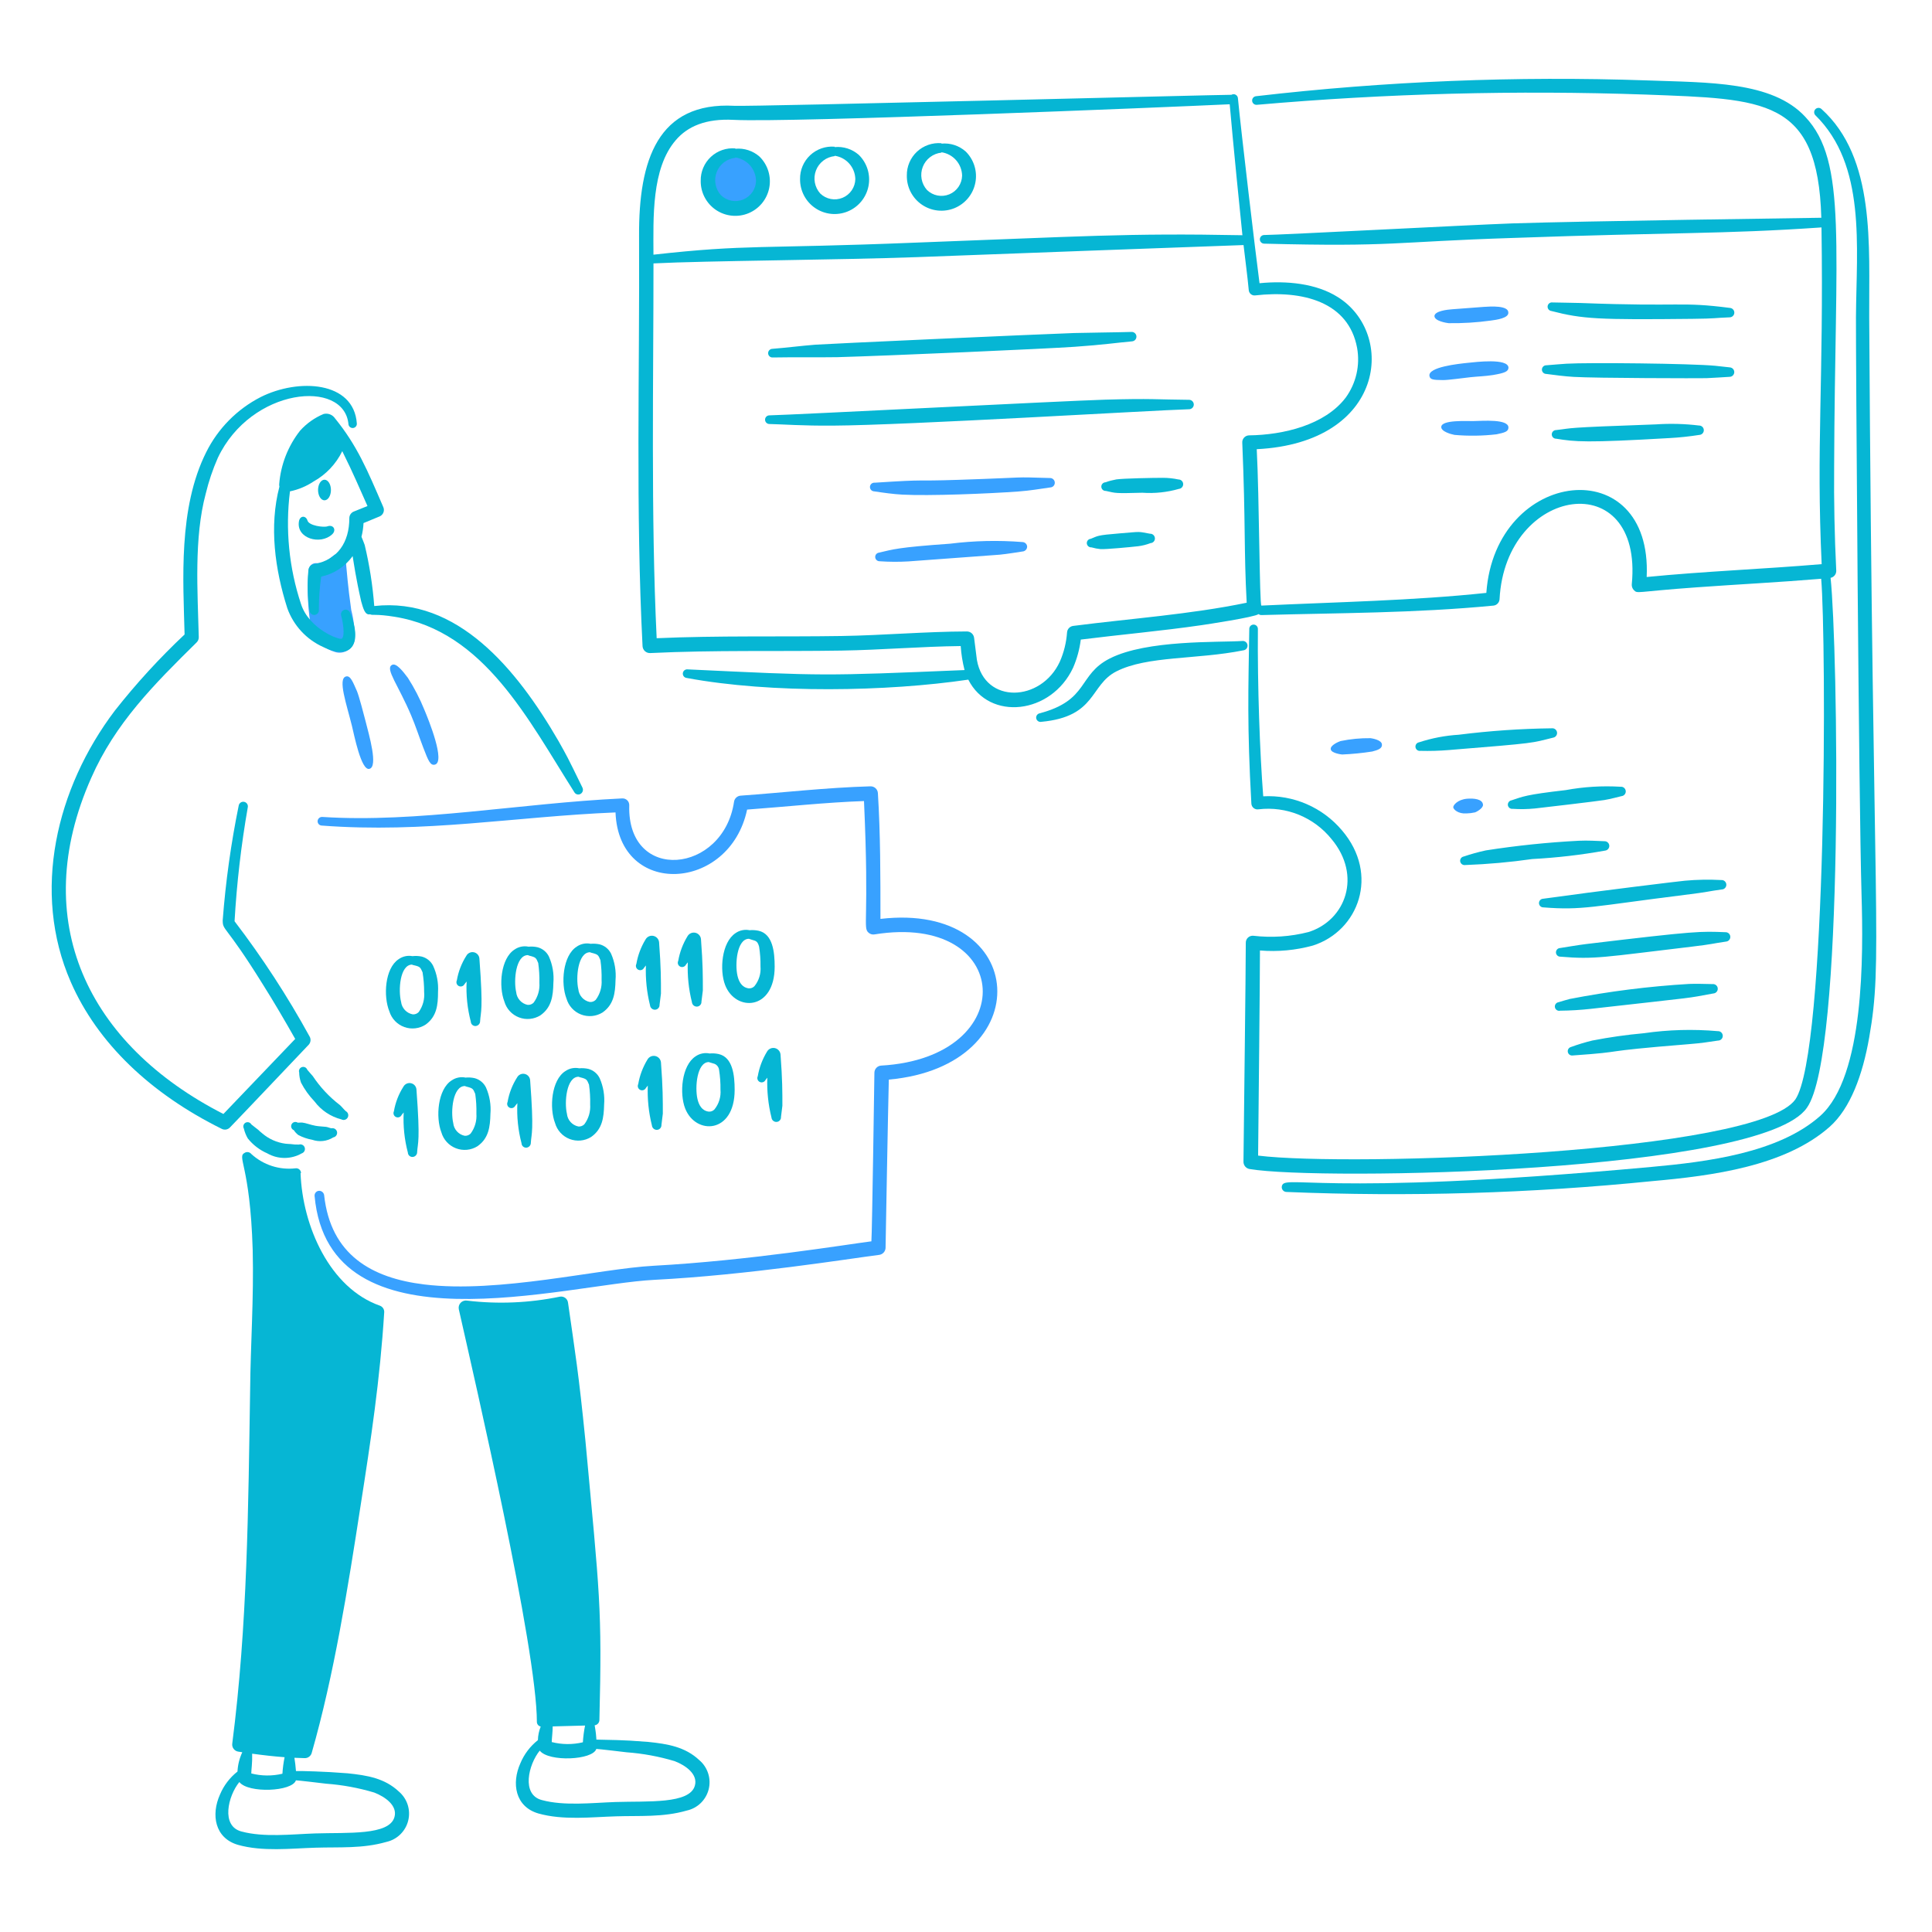 <svg width="154" height="154" viewBox="0 0 154 154" fill="none" xmlns="http://www.w3.org/2000/svg">
<path d="M27.997 48.625C27.431 44.604 27.739 44.404 27.2 44.168C26.701 43.97 26.541 44.436 25.904 44.749C25.304 45.044 25.178 44.739 24.811 45.019C24.698 45.121 24.625 45.26 24.607 45.412C24.454 47.048 24.535 48.699 24.848 50.312C24.829 50.364 24.825 50.419 24.834 50.473C24.844 50.527 24.868 50.577 24.904 50.618C25.321 51.268 25.956 51.746 26.696 51.967C26.866 52.022 27.045 52.038 27.222 52.015C27.399 51.992 27.569 51.931 27.719 51.835C27.869 51.739 27.997 51.612 28.092 51.461C28.188 51.31 28.249 51.141 28.271 50.964C28.288 50.175 28.196 49.388 27.997 48.625Z" fill="#38A1FF"/>
<path d="M23.828 41.563C23.602 42.921 25.535 43.468 26.476 42.592C26.843 42.25 26.576 41.788 26.106 41.952C25.799 42.06 24.636 41.905 24.512 41.499C24.384 41.074 23.907 41.08 23.828 41.563Z" fill="#06B6D4"/>
<path d="M25.352 39.059C25.352 39.276 25.406 39.485 25.502 39.639C25.598 39.793 25.729 39.88 25.865 39.88C26.002 39.88 26.132 39.793 26.229 39.639C26.325 39.485 26.379 39.276 26.379 39.059C26.379 38.841 26.325 38.632 26.229 38.478C26.132 38.324 26.002 38.238 25.865 38.238C25.729 38.238 25.598 38.324 25.502 38.478C25.406 38.632 25.352 38.841 25.352 39.059Z" fill="#06B6D4"/>
<path d="M28.05 57.849C28.219 58.526 28.784 61.448 29.44 61.286C30.162 61.127 29.421 58.601 29.125 57.433C29.006 56.965 28.624 55.508 28.458 55.102C28.134 54.38 27.936 53.811 27.569 53.925C26.913 54.111 27.627 56.145 28.05 57.849Z" fill="#38A1FF"/>
<path d="M32.774 57.028C33.134 57.876 33.416 58.751 33.737 59.589C34.145 60.654 34.303 61.037 34.664 60.949C35.524 60.738 34.171 57.395 33.83 56.584C33.471 55.696 33.031 54.843 32.515 54.035C32.149 53.552 31.565 52.769 31.219 53.017C30.713 53.338 31.75 54.613 32.774 57.028Z" fill="#38A1FF"/>
<path d="M18.697 73.433C18.873 70.386 19.225 67.352 19.752 64.345C19.77 64.25 19.75 64.151 19.696 64.071C19.642 63.99 19.558 63.934 19.463 63.915C19.368 63.896 19.269 63.915 19.188 63.968C19.107 64.022 19.05 64.105 19.03 64.2C18.413 67.221 17.986 70.277 17.752 73.351C17.752 74.221 17.932 73.606 20.938 78.445C21.845 79.883 22.699 81.346 23.531 82.814L17.807 88.796C6.981 83.256 2.218 73.407 7.267 62.017C9.181 57.652 12.269 54.561 15.677 51.203C15.731 51.149 15.773 51.085 15.802 51.014C15.831 50.944 15.845 50.868 15.844 50.791C15.755 47.177 15.452 42.876 16.4 39.348C16.636 38.371 16.958 37.416 17.363 36.496C20.02 30.879 27.433 30.183 27.776 33.811C27.78 33.855 27.792 33.898 27.813 33.937C27.833 33.976 27.86 34.011 27.894 34.039C27.928 34.067 27.966 34.089 28.008 34.102C28.05 34.115 28.094 34.12 28.138 34.117C28.182 34.113 28.225 34.1 28.264 34.08C28.303 34.06 28.337 34.032 28.366 33.999C28.394 33.965 28.416 33.926 28.429 33.884C28.442 33.843 28.447 33.798 28.443 33.755C28.204 30.386 23.804 30.131 20.775 31.652C18.896 32.616 17.376 34.156 16.436 36.046C14.197 40.51 14.605 46.276 14.713 50.573C12.713 52.456 10.855 54.484 9.156 56.642C4.477 62.821 2.506 71.091 5.639 78.268C7.769 83.15 12.011 87.179 17.679 89.983C17.785 90.036 17.905 90.054 18.022 90.034C18.139 90.014 18.246 89.957 18.328 89.871C19.179 88.999 23.347 84.598 24.606 83.276C24.685 83.19 24.735 83.081 24.749 82.965C24.763 82.849 24.74 82.732 24.683 82.629C22.921 79.418 20.92 76.344 18.697 73.433Z" fill="#06B6D4"/>
<path d="M46.426 62.78C45.115 60.091 45.213 60.315 44.518 59.067C41.191 53.318 36.439 47.569 29.831 48.307C29.707 46.667 29.452 45.039 29.07 43.439C28.99 43.22 28.905 43.003 28.813 42.788C28.904 42.43 28.958 42.063 28.977 41.694L30.273 41.158C30.408 41.096 30.513 40.984 30.565 40.845C30.617 40.706 30.612 40.552 30.551 40.417C29.267 37.439 28.471 35.522 26.698 33.341C26.601 33.198 26.461 33.088 26.299 33.027C26.136 32.966 25.959 32.956 25.791 33C25.077 33.298 24.438 33.752 23.92 34.328C22.957 35.554 22.378 37.038 22.255 38.592C22.249 38.658 22.255 38.724 22.273 38.787C21.442 41.955 21.916 45.393 22.904 48.488C23.148 49.167 23.526 49.789 24.015 50.319C24.505 50.848 25.096 51.274 25.753 51.57C28.191 52.736 28.859 51.104 27.903 48.845C27.87 48.752 27.802 48.675 27.713 48.632C27.624 48.589 27.521 48.583 27.428 48.616C27.334 48.648 27.258 48.717 27.215 48.806C27.172 48.895 27.166 48.998 27.198 49.091C27.306 49.46 27.53 50.635 27.254 50.904C27.061 51.049 24.636 50.138 23.994 48.148C23.035 45.257 22.734 42.188 23.113 39.166C23.785 39.027 24.424 38.76 24.995 38.379C25.986 37.827 26.785 36.984 27.282 35.964C27.818 37.092 27.716 36.762 29.292 40.336L28.181 40.784C28.08 40.83 27.994 40.904 27.934 40.997C27.875 41.09 27.843 41.199 27.845 41.31C27.845 43.224 26.91 44.64 25.029 44.966C24.912 44.984 24.805 45.041 24.724 45.128C24.644 45.214 24.594 45.325 24.584 45.443C24.479 46.525 24.51 47.615 24.677 48.689C24.688 48.785 24.736 48.873 24.811 48.934C24.886 48.995 24.982 49.025 25.078 49.017C25.175 49.008 25.264 48.963 25.328 48.89C25.391 48.817 25.423 48.722 25.418 48.625C25.414 47.734 25.476 46.844 25.603 45.962C26.614 45.749 27.508 45.166 28.11 44.327C28.201 44.88 28.356 46.035 28.789 47.932C28.936 48.429 29.071 49.063 29.499 48.965C29.691 49.073 29.941 48.919 31.456 49.163C38.598 50.312 42.12 57.39 45.775 63.139C45.797 63.182 45.829 63.22 45.866 63.25C45.904 63.281 45.947 63.304 45.994 63.318C46.041 63.331 46.09 63.335 46.138 63.329C46.186 63.323 46.233 63.308 46.275 63.283C46.359 63.234 46.422 63.155 46.45 63.062C46.478 62.968 46.469 62.867 46.426 62.78Z" fill="#06B6D4"/>
<path d="M19.437 89.954C19.502 90.232 19.608 90.499 19.752 90.745C20.166 91.263 20.7 91.671 21.308 91.936C21.725 92.174 22.198 92.3 22.679 92.3C23.16 92.3 23.632 92.174 24.05 91.936C24.143 91.906 24.22 91.841 24.265 91.754C24.31 91.668 24.319 91.567 24.29 91.474C24.26 91.381 24.195 91.303 24.108 91.258C24.022 91.214 23.921 91.205 23.828 91.234C23.611 91.24 23.394 91.226 23.179 91.194C23.031 91.184 22.901 91.181 22.753 91.164C22.069 91.074 21.425 90.787 20.901 90.338C20.771 90.243 20.678 90.142 20.567 90.044C20.536 90.018 20.097 89.684 20.032 89.624C19.988 89.545 19.914 89.487 19.828 89.462C19.741 89.438 19.648 89.448 19.569 89.492C19.491 89.536 19.432 89.609 19.408 89.696C19.383 89.782 19.393 89.875 19.437 89.954Z" fill="#06B6D4"/>
<path d="M23.419 90.085C23.515 90.231 23.634 90.36 23.772 90.468C24.12 90.653 24.494 90.782 24.883 90.851C25.16 90.947 25.455 90.981 25.747 90.948C26.038 90.915 26.319 90.817 26.567 90.661C26.616 90.652 26.662 90.634 26.704 90.607C26.745 90.58 26.781 90.545 26.808 90.504C26.836 90.463 26.855 90.417 26.865 90.369C26.875 90.321 26.875 90.271 26.865 90.222C26.855 90.174 26.835 90.128 26.807 90.087C26.779 90.047 26.744 90.012 26.702 89.985C26.66 89.959 26.614 89.941 26.565 89.932C26.517 89.924 26.467 89.925 26.419 89.936C26.271 89.914 26.142 89.842 25.993 89.822C25.715 89.787 25.437 89.789 25.159 89.738C24.763 89.668 24.365 89.508 24.103 89.482C23.956 89.468 23.863 89.495 23.733 89.488C23.694 89.461 23.649 89.444 23.602 89.436C23.556 89.427 23.508 89.429 23.462 89.441C23.416 89.453 23.372 89.474 23.335 89.504C23.298 89.533 23.267 89.57 23.245 89.612C23.223 89.654 23.21 89.7 23.207 89.748C23.204 89.795 23.211 89.843 23.227 89.887C23.244 89.932 23.269 89.972 23.302 90.007C23.335 90.041 23.375 90.067 23.419 90.085Z" fill="#06B6D4"/>
<path d="M23.846 85.475C23.85 85.755 23.9 86.032 23.994 86.296C24.277 86.843 24.639 87.346 25.066 87.79C25.596 88.501 26.355 89.009 27.215 89.227C27.302 89.273 27.403 89.284 27.497 89.255C27.592 89.227 27.671 89.162 27.717 89.076C27.764 88.989 27.774 88.888 27.746 88.793C27.718 88.699 27.653 88.62 27.567 88.573C27.4 88.428 27.273 88.243 27.085 88.078C26.247 87.436 25.52 86.66 24.936 85.781C24.907 85.744 24.513 85.303 24.491 85.267C24.462 85.184 24.4 85.115 24.321 85.076C24.241 85.037 24.15 85.031 24.066 85.058C23.981 85.086 23.911 85.145 23.87 85.223C23.828 85.301 23.819 85.393 23.844 85.478L23.846 85.475Z" fill="#06B6D4"/>
<path d="M31.793 142.804C30.669 141.748 29.286 141.511 27.698 141.349C25.855 141.2 24.03 141.161 23.592 141.169C23.565 140.786 23.515 140.422 23.467 140.113C23.741 140.126 24.016 140.137 24.29 140.142C24.416 140.144 24.539 140.105 24.639 140.029C24.74 139.954 24.813 139.848 24.846 139.727C26.626 133.514 27.738 126.536 28.736 120.059C29.571 114.723 30.289 109.991 30.626 104.598C30.632 104.487 30.603 104.378 30.543 104.285C30.483 104.192 30.395 104.12 30.292 104.08C26.289 102.68 24.11 97.744 23.957 93.503H23.994C23.994 93.449 23.982 93.396 23.96 93.347C23.938 93.299 23.905 93.255 23.865 93.219C23.825 93.184 23.778 93.157 23.727 93.141C23.676 93.125 23.622 93.119 23.568 93.125C22.931 93.201 22.285 93.138 21.674 92.941C21.064 92.744 20.503 92.417 20.03 91.983C19.971 91.911 19.89 91.861 19.799 91.841C19.708 91.822 19.613 91.834 19.53 91.877C18.831 92.228 19.935 92.757 20.142 99.626C20.24 103.466 19.969 107.242 19.939 110.735C19.786 120.221 19.733 129.495 18.513 138.985C18.493 139.133 18.532 139.283 18.623 139.402C18.713 139.522 18.846 139.601 18.994 139.623L19.313 139.671C19.087 140.154 18.957 140.677 18.93 141.21C18.316 141.694 17.835 142.326 17.533 143.048C16.815 144.649 17.116 146.505 18.959 147.051C20.934 147.61 23.178 147.339 25.146 147.28C27.041 147.219 28.901 147.367 30.795 146.821C31.215 146.728 31.601 146.52 31.909 146.219C32.217 145.919 32.435 145.539 32.538 145.122C32.642 144.704 32.627 144.266 32.496 143.857C32.364 143.447 32.12 143.083 31.793 142.804ZM22.685 140.067C22.596 140.502 22.538 140.942 22.512 141.384C21.695 141.578 20.843 141.57 20.03 141.362C20.03 141.05 20.121 140.552 20.1 139.786C20.962 139.905 21.807 140.002 22.685 140.067ZM31.444 144.832C31.041 146.323 27.676 146.057 25.109 146.143C23.231 146.208 21.038 146.469 19.255 145.99C17.589 145.564 18.174 143.153 19.078 142.046C19.787 142.965 23.305 142.812 23.587 141.91C23.741 141.91 25.688 142.139 25.998 142.179C27.298 142.274 28.583 142.511 29.832 142.885C30.711 143.224 31.695 143.93 31.444 144.832Z" fill="#06B6D4"/>
<path d="M55.741 140.301C54.617 139.244 53.23 139.007 51.648 138.846C49.417 138.666 48.732 138.703 47.573 138.665C47.483 138.665 47.609 138.734 47.401 137.524C47.504 137.511 47.598 137.462 47.667 137.385C47.736 137.309 47.776 137.21 47.778 137.106C48.002 128.116 47.8 127.136 46.667 114.872C46.115 109.349 45.847 107.833 45.277 103.834C45.267 103.759 45.243 103.687 45.205 103.622C45.167 103.557 45.116 103.501 45.055 103.456C44.994 103.412 44.925 103.38 44.852 103.363C44.779 103.346 44.703 103.344 44.629 103.357C42.198 103.859 39.703 103.966 37.238 103.673C37.145 103.656 37.05 103.663 36.96 103.692C36.87 103.721 36.788 103.771 36.723 103.839C36.657 103.906 36.609 103.989 36.582 104.08C36.556 104.17 36.552 104.266 36.571 104.358C37.864 110.106 42.795 131.387 42.795 137.276C42.801 137.359 42.834 137.438 42.889 137.501C42.945 137.564 43.019 137.607 43.101 137.623C42.961 137.968 42.885 138.334 42.877 138.706C42.263 139.191 41.782 139.825 41.48 140.548C40.762 142.149 41.063 144.005 42.906 144.55C44.888 145.111 47.146 144.838 49.093 144.78C50.97 144.719 52.849 144.867 54.743 144.32C55.163 144.228 55.55 144.02 55.859 143.72C56.167 143.419 56.386 143.039 56.49 142.621C56.594 142.203 56.579 141.764 56.446 141.354C56.314 140.944 56.07 140.579 55.741 140.301ZM46.635 137.544C46.547 137.984 46.488 138.43 46.461 138.878C45.644 139.073 44.793 139.066 43.979 138.86C43.979 138.63 44.056 138.018 44.056 137.612L46.635 137.544ZM55.389 142.329C54.986 143.819 51.621 143.554 49.054 143.639C47.177 143.704 44.985 143.966 43.201 143.486C41.534 143.061 42.12 140.653 43.023 139.542C43.73 140.461 47.249 140.308 47.533 139.407C47.686 139.407 49.633 139.636 49.943 139.675C51.243 139.77 52.529 140.007 53.778 140.382C54.66 140.718 55.643 141.427 55.389 142.331V142.329Z" fill="#06B6D4"/>
<path d="M32.877 76.214C33.118 76.187 33.362 76.197 33.6 76.245C33.797 76.293 33.981 76.382 34.139 76.508C34.298 76.634 34.428 76.793 34.519 76.973C34.824 77.628 34.96 78.35 34.915 79.071C34.915 80.105 34.816 81.024 33.932 81.668C33.682 81.831 33.397 81.933 33.101 81.967C32.805 82.001 32.505 81.966 32.225 81.865C31.944 81.763 31.691 81.598 31.485 81.382C31.279 81.167 31.126 80.906 31.038 80.622C30.544 79.423 30.673 77.193 31.767 76.463C31.925 76.348 32.105 76.267 32.296 76.224C32.487 76.181 32.685 76.178 32.877 76.214ZM32.835 76.887C31.872 76.917 31.734 78.939 31.971 79.859C31.999 80.102 32.105 80.33 32.272 80.509C32.439 80.688 32.659 80.809 32.9 80.855C32.988 80.861 33.077 80.848 33.159 80.816C33.242 80.784 33.316 80.734 33.377 80.669C33.707 80.207 33.86 79.641 33.808 79.076C33.809 78.548 33.767 78.021 33.682 77.501C33.498 77.094 33.499 77.053 32.947 76.928C32.908 76.92 32.87 76.907 32.835 76.887Z" fill="#06B6D4"/>
<path d="M42.128 75.46C42.37 75.438 42.613 75.453 42.85 75.506C43.046 75.557 43.229 75.651 43.386 75.78C43.543 75.909 43.669 76.07 43.757 76.253C44.049 76.915 44.17 77.639 44.11 78.36C44.086 79.393 43.97 80.309 43.072 80.935C42.819 81.092 42.532 81.188 42.236 81.216C41.939 81.244 41.64 81.203 41.362 81.095C41.084 80.988 40.834 80.818 40.633 80.598C40.431 80.378 40.284 80.115 40.202 79.828C39.733 78.62 39.907 76.393 41.016 75.687C41.176 75.575 41.358 75.498 41.549 75.459C41.74 75.42 41.937 75.42 42.128 75.46ZM42.072 76.132C41.108 76.142 40.928 78.161 41.146 79.085C41.169 79.329 41.27 79.558 41.434 79.74C41.597 79.923 41.814 80.048 42.054 80.098C42.142 80.106 42.231 80.095 42.315 80.064C42.398 80.034 42.473 79.985 42.535 79.922C42.873 79.466 43.036 78.904 42.995 78.338C43.007 77.811 42.976 77.283 42.902 76.761C42.727 76.351 42.728 76.31 42.179 76.174C42.142 76.164 42.106 76.15 42.072 76.131V76.132Z" fill="#06B6D4"/>
<path d="M37.109 85.895C37.351 85.872 37.595 85.888 37.832 85.94C38.029 85.992 38.211 86.085 38.368 86.214C38.525 86.343 38.651 86.505 38.74 86.687C39.031 87.349 39.152 88.073 39.092 88.794C39.068 89.828 38.952 90.744 38.054 91.37C37.801 91.527 37.515 91.623 37.218 91.651C36.921 91.678 36.622 91.637 36.344 91.53C36.066 91.423 35.816 91.253 35.615 91.033C35.413 90.813 35.265 90.55 35.183 90.263C34.715 89.055 34.89 86.828 35.998 86.121C36.158 86.01 36.34 85.932 36.531 85.893C36.722 85.854 36.919 85.855 37.109 85.895ZM37.054 86.567C36.09 86.576 35.91 88.596 36.128 89.52C36.151 89.763 36.252 89.992 36.415 90.174C36.577 90.356 36.794 90.481 37.033 90.532C37.121 90.54 37.21 90.529 37.294 90.499C37.377 90.468 37.452 90.42 37.514 90.357C37.853 89.901 38.016 89.338 37.974 88.772C37.987 88.245 37.956 87.718 37.882 87.196C37.707 86.785 37.708 86.744 37.159 86.608C37.122 86.6 37.087 86.586 37.054 86.567Z" fill="#06B6D4"/>
<path d="M46.171 85.154C46.413 85.132 46.657 85.148 46.894 85.2C47.091 85.252 47.273 85.345 47.43 85.474C47.587 85.603 47.714 85.765 47.802 85.948C48.093 86.61 48.214 87.334 48.154 88.054C48.13 89.087 48.014 90.004 47.116 90.63C46.863 90.787 46.577 90.883 46.28 90.911C45.983 90.939 45.684 90.897 45.405 90.79C45.127 90.683 44.878 90.513 44.676 90.293C44.475 90.073 44.327 89.809 44.245 89.523C43.777 88.314 43.952 86.088 45.06 85.381C45.221 85.27 45.402 85.192 45.593 85.153C45.784 85.115 45.98 85.115 46.171 85.154ZM46.116 85.827C45.151 85.837 44.972 87.855 45.19 88.78C45.214 89.023 45.314 89.253 45.478 89.435C45.641 89.617 45.858 89.742 46.097 89.792C46.185 89.801 46.274 89.789 46.358 89.759C46.441 89.729 46.517 89.68 46.579 89.617C46.918 89.162 47.083 88.599 47.042 88.033C47.055 87.506 47.024 86.978 46.949 86.456C46.775 86.046 46.776 86.004 46.227 85.868C46.188 85.86 46.151 85.846 46.116 85.827Z" fill="#06B6D4"/>
<path d="M47.082 75.23C47.324 75.208 47.568 75.224 47.805 75.276C48.001 75.328 48.184 75.421 48.34 75.55C48.497 75.679 48.624 75.841 48.712 76.024C49.003 76.686 49.124 77.41 49.064 78.13C49.04 79.163 48.924 80.08 48.027 80.706C47.773 80.863 47.487 80.959 47.19 80.987C46.893 81.014 46.594 80.973 46.316 80.866C46.038 80.759 45.788 80.588 45.587 80.368C45.386 80.149 45.238 79.885 45.155 79.599C44.687 78.39 44.862 76.164 45.97 75.457C46.13 75.346 46.312 75.268 46.503 75.229C46.694 75.191 46.891 75.191 47.082 75.23ZM47.026 75.903C46.062 75.913 45.883 77.931 46.1 78.856C46.124 79.099 46.225 79.329 46.388 79.511C46.551 79.693 46.768 79.818 47.008 79.868C47.096 79.877 47.185 79.865 47.268 79.835C47.352 79.805 47.427 79.756 47.489 79.693C47.829 79.238 47.993 78.675 47.953 78.109C47.965 77.582 47.934 77.054 47.86 76.532C47.684 76.122 47.686 76.08 47.137 75.944C47.098 75.935 47.06 75.919 47.026 75.899V75.903Z" fill="#06B6D4"/>
<path d="M59.748 74.147C59.99 74.125 60.234 74.14 60.471 74.192C61.604 74.447 61.749 75.896 61.749 77.053C61.749 80.564 58.634 80.665 57.803 78.525C57.344 77.351 57.511 75.109 58.637 74.374C58.797 74.263 58.978 74.186 59.169 74.147C59.36 74.108 59.557 74.108 59.748 74.147ZM59.693 74.831C58.736 74.841 58.571 76.856 58.785 77.776C58.899 78.266 59.137 78.706 59.674 78.781C59.759 78.79 59.845 78.778 59.926 78.748C60.006 78.718 60.078 78.67 60.137 78.608C60.496 78.165 60.668 77.599 60.619 77.031C60.627 76.504 60.59 75.978 60.508 75.457C60.452 75.264 60.388 75.057 60.156 74.977C60.033 74.931 59.754 74.864 59.693 74.831Z" fill="#06B6D4"/>
<path d="M56.558 83.973C56.8 83.951 57.044 83.966 57.281 84.017C58.414 84.272 58.559 85.721 58.559 86.878C58.559 90.39 55.445 90.49 54.613 88.351C54.154 87.176 54.321 84.935 55.447 84.199C55.607 84.088 55.788 84.011 55.98 83.972C56.17 83.933 56.367 83.933 56.558 83.973ZM56.503 84.657C55.546 84.666 55.381 86.681 55.595 87.602C55.709 88.091 55.947 88.531 56.484 88.607C56.569 88.615 56.655 88.604 56.736 88.574C56.816 88.544 56.888 88.496 56.947 88.434C57.306 87.99 57.479 87.425 57.429 86.857C57.437 86.33 57.4 85.803 57.318 85.283C57.306 85.18 57.267 85.081 57.205 84.996C57.144 84.912 57.061 84.845 56.966 84.802C56.844 84.756 56.565 84.691 56.504 84.657H56.503Z" fill="#06B6D4"/>
<path d="M37.195 78.236C37.14 78.304 37.084 78.371 37.029 78.442C36.989 78.523 36.919 78.585 36.834 78.614C36.748 78.644 36.654 78.638 36.573 78.598C36.492 78.558 36.43 78.488 36.4 78.403C36.371 78.317 36.377 78.223 36.416 78.142C36.536 77.444 36.794 76.777 37.176 76.18C37.234 76.075 37.325 75.992 37.434 75.943C37.544 75.894 37.666 75.881 37.783 75.908C37.9 75.934 38.006 75.998 38.083 76.09C38.161 76.181 38.207 76.296 38.214 76.415C38.529 80.6 38.316 80.609 38.27 81.393C38.272 81.49 38.237 81.586 38.171 81.658C38.106 81.731 38.015 81.776 37.917 81.784C37.869 81.788 37.82 81.782 37.774 81.766C37.727 81.751 37.685 81.726 37.649 81.694C37.612 81.661 37.583 81.622 37.562 81.578C37.541 81.534 37.53 81.486 37.528 81.437C37.254 80.394 37.142 79.314 37.195 78.236Z" fill="#06B6D4"/>
<path d="M32.178 88.672C32.123 88.74 32.067 88.808 32.011 88.878C31.972 88.959 31.901 89.022 31.816 89.051C31.73 89.08 31.637 89.074 31.555 89.035C31.474 88.995 31.412 88.925 31.383 88.839C31.353 88.754 31.359 88.66 31.399 88.579C31.518 87.88 31.776 87.213 32.158 86.616C32.216 86.511 32.307 86.428 32.416 86.378C32.526 86.329 32.648 86.317 32.766 86.344C32.883 86.37 32.988 86.434 33.066 86.525C33.143 86.617 33.189 86.731 33.196 86.851C33.511 91.037 33.299 91.046 33.251 91.828C33.254 91.926 33.219 92.021 33.153 92.094C33.088 92.167 32.997 92.212 32.9 92.22C32.851 92.224 32.802 92.218 32.756 92.202C32.71 92.187 32.667 92.162 32.631 92.13C32.595 92.097 32.565 92.058 32.545 92.014C32.524 91.97 32.512 91.922 32.511 91.874C32.236 90.83 32.124 89.75 32.178 88.672Z" fill="#06B6D4"/>
<path d="M41.24 87.933C41.185 88 41.129 88.067 41.073 88.138C41.053 88.178 41.026 88.214 40.992 88.244C40.959 88.273 40.92 88.296 40.877 88.311C40.835 88.325 40.79 88.331 40.746 88.328C40.701 88.326 40.657 88.314 40.617 88.294C40.577 88.275 40.541 88.247 40.511 88.214C40.481 88.18 40.459 88.141 40.444 88.099C40.43 88.056 40.424 88.012 40.426 87.967C40.429 87.922 40.441 87.879 40.46 87.838C40.58 87.14 40.838 86.473 41.22 85.877C41.278 85.772 41.368 85.688 41.478 85.639C41.587 85.59 41.71 85.578 41.827 85.604C41.944 85.63 42.05 85.694 42.127 85.786C42.205 85.878 42.251 85.992 42.258 86.112C42.572 90.296 42.36 90.306 42.313 91.089C42.315 91.187 42.28 91.282 42.215 91.354C42.149 91.427 42.059 91.472 41.961 91.48C41.913 91.484 41.864 91.478 41.818 91.462C41.772 91.447 41.729 91.422 41.693 91.39C41.656 91.357 41.627 91.318 41.606 91.274C41.586 91.23 41.574 91.182 41.572 91.133C41.298 90.09 41.186 89.01 41.24 87.933Z" fill="#06B6D4"/>
<path d="M51.485 76.957C51.429 77.018 51.392 77.08 51.336 77.144C51.316 77.184 51.288 77.22 51.254 77.249C51.22 77.279 51.181 77.301 51.138 77.316C51.096 77.33 51.05 77.335 51.006 77.332C50.961 77.329 50.917 77.317 50.877 77.297C50.837 77.277 50.801 77.249 50.771 77.215C50.742 77.181 50.719 77.142 50.705 77.099C50.691 77.056 50.685 77.011 50.688 76.966C50.691 76.922 50.703 76.878 50.724 76.838C50.844 76.142 51.095 75.475 51.464 74.873C51.526 74.767 51.619 74.684 51.731 74.635C51.843 74.586 51.968 74.574 52.087 74.601C52.206 74.627 52.314 74.691 52.395 74.783C52.476 74.875 52.525 74.99 52.536 75.112C52.689 77.139 52.685 78.08 52.685 79.195C52.648 79.492 52.608 79.778 52.574 80.087C52.577 80.136 52.57 80.186 52.554 80.233C52.538 80.279 52.513 80.322 52.48 80.359C52.447 80.396 52.408 80.427 52.363 80.448C52.319 80.47 52.271 80.482 52.221 80.485C52.121 80.49 52.023 80.456 51.947 80.39C51.871 80.325 51.824 80.232 51.814 80.132C51.556 79.095 51.445 78.026 51.485 76.957Z" fill="#06B6D4"/>
<path d="M61.164 85.9C61.108 85.962 61.072 86.024 61.016 86.088C60.996 86.128 60.968 86.164 60.934 86.193C60.9 86.223 60.861 86.245 60.818 86.26C60.775 86.274 60.73 86.279 60.685 86.276C60.641 86.273 60.597 86.261 60.556 86.241C60.516 86.221 60.48 86.193 60.451 86.159C60.422 86.125 60.399 86.086 60.385 86.043C60.37 86 60.365 85.955 60.368 85.91C60.371 85.866 60.383 85.822 60.403 85.782C60.523 85.086 60.775 84.419 61.144 83.818C61.205 83.712 61.299 83.628 61.411 83.579C61.523 83.53 61.648 83.517 61.767 83.544C61.887 83.571 61.995 83.635 62.075 83.727C62.156 83.819 62.205 83.934 62.216 84.056C62.369 86.083 62.364 87.025 62.364 88.139C62.328 88.436 62.288 88.723 62.253 89.031C62.257 89.081 62.25 89.13 62.234 89.177C62.218 89.224 62.193 89.267 62.16 89.304C62.128 89.341 62.088 89.371 62.043 89.393C61.999 89.414 61.95 89.427 61.901 89.429C61.801 89.434 61.703 89.4 61.627 89.335C61.551 89.269 61.503 89.177 61.494 89.077C61.235 88.039 61.124 86.969 61.164 85.9Z" fill="#06B6D4"/>
<path d="M54.824 76.707C54.768 76.769 54.731 76.83 54.676 76.894C54.656 76.934 54.628 76.97 54.594 77C54.56 77.029 54.52 77.052 54.478 77.066C54.435 77.08 54.39 77.086 54.345 77.083C54.3 77.079 54.256 77.067 54.216 77.047C54.176 77.027 54.14 76.999 54.111 76.966C54.081 76.931 54.059 76.892 54.044 76.849C54.03 76.807 54.025 76.762 54.028 76.717C54.031 76.672 54.043 76.628 54.063 76.588C54.183 75.892 54.434 75.226 54.803 74.624C54.865 74.518 54.958 74.434 55.071 74.385C55.183 74.336 55.307 74.324 55.427 74.35C55.547 74.377 55.654 74.441 55.735 74.533C55.816 74.625 55.865 74.741 55.875 74.863C56.029 76.89 56.024 77.832 56.024 78.946C55.987 79.243 55.947 79.529 55.913 79.838C55.916 79.887 55.91 79.936 55.894 79.983C55.878 80.03 55.852 80.073 55.82 80.11C55.787 80.147 55.747 80.178 55.703 80.199C55.658 80.221 55.61 80.234 55.561 80.237C55.461 80.241 55.362 80.207 55.286 80.142C55.211 80.076 55.163 79.984 55.153 79.884C54.894 78.846 54.783 77.776 54.824 76.707Z" fill="#06B6D4"/>
<path d="M51.635 86.533C51.579 86.594 51.542 86.656 51.486 86.72C51.466 86.76 51.438 86.796 51.404 86.825C51.37 86.855 51.331 86.877 51.288 86.891C51.245 86.906 51.2 86.911 51.156 86.908C51.111 86.905 51.067 86.893 51.027 86.873C50.986 86.853 50.951 86.825 50.921 86.791C50.892 86.757 50.869 86.718 50.855 86.675C50.841 86.632 50.835 86.587 50.838 86.542C50.842 86.498 50.853 86.454 50.873 86.413C50.993 85.718 51.245 85.051 51.614 84.449C51.676 84.343 51.769 84.26 51.881 84.211C51.993 84.162 52.118 84.15 52.237 84.177C52.356 84.204 52.464 84.267 52.545 84.359C52.626 84.451 52.675 84.566 52.686 84.688C52.839 86.715 52.834 87.656 52.834 88.771C52.798 89.067 52.758 89.354 52.724 89.663C52.727 89.712 52.72 89.762 52.704 89.808C52.688 89.855 52.663 89.898 52.63 89.935C52.597 89.972 52.558 90.002 52.513 90.024C52.469 90.046 52.421 90.058 52.371 90.061C52.271 90.066 52.173 90.032 52.097 89.966C52.021 89.901 51.973 89.808 51.964 89.708C51.705 88.671 51.594 87.602 51.635 86.533Z" fill="#06B6D4"/>
<path d="M56.41 14.407C56.41 14.992 56.642 15.552 57.055 15.966C57.469 16.379 58.029 16.611 58.614 16.611C59.199 16.611 59.76 16.379 60.173 15.966C60.586 15.552 60.819 14.992 60.819 14.407C60.819 13.822 60.586 13.261 60.173 12.848C59.76 12.435 59.199 12.202 58.614 12.202C58.029 12.202 57.469 12.435 57.055 12.848C56.642 13.261 56.41 13.822 56.41 14.407Z" fill="#38A1FF"/>
<path d="M58.614 11.83C58.259 11.8 57.902 11.844 57.565 11.961C57.229 12.077 56.92 12.263 56.66 12.507C56.4 12.75 56.194 13.045 56.055 13.373C55.916 13.701 55.847 14.055 55.854 14.411C55.847 14.867 55.954 15.317 56.165 15.722C56.376 16.127 56.683 16.473 57.06 16.729C57.438 16.985 57.872 17.144 58.326 17.191C58.78 17.238 59.238 17.172 59.66 16.998C60.081 16.825 60.453 16.549 60.743 16.196C61.032 15.843 61.229 15.424 61.316 14.977C61.403 14.529 61.378 14.067 61.242 13.631C61.107 13.196 60.866 12.8 60.54 12.481C60.279 12.251 59.973 12.077 59.641 11.97C59.31 11.862 58.96 11.824 58.614 11.858L58.614 11.83ZM58.614 12.551C59.065 12.615 59.478 12.837 59.78 13.178C60.082 13.519 60.253 13.956 60.263 14.411C60.257 14.732 60.157 15.044 59.975 15.31C59.794 15.575 59.538 15.781 59.241 15.903C58.944 16.025 58.618 16.058 58.302 15.996C57.987 15.935 57.696 15.784 57.466 15.559C57.245 15.313 57.096 15.011 57.037 14.686C56.977 14.361 57.008 14.026 57.127 13.718C57.246 13.409 57.448 13.14 57.71 12.939C57.973 12.738 58.286 12.614 58.614 12.58V12.551Z" fill="#06B6D4"/>
<path d="M66.53 11.694C66.175 11.664 65.818 11.709 65.482 11.826C65.146 11.943 64.838 12.129 64.578 12.372C64.319 12.615 64.113 12.91 63.974 13.238C63.835 13.565 63.767 13.919 63.773 14.274C63.768 14.729 63.875 15.178 64.086 15.582C64.296 15.985 64.603 16.33 64.98 16.585C65.356 16.841 65.79 16.999 66.242 17.046C66.694 17.093 67.151 17.027 67.572 16.854C67.993 16.681 68.364 16.407 68.653 16.055C68.942 15.704 69.139 15.286 69.227 14.84C69.315 14.393 69.29 13.932 69.157 13.498C69.023 13.063 68.783 12.668 68.459 12.349C68.198 12.118 67.892 11.944 67.561 11.837C67.23 11.73 66.88 11.692 66.534 11.725L66.53 11.694ZM66.53 12.415C66.98 12.479 67.394 12.701 67.695 13.042C67.997 13.383 68.168 13.819 68.178 14.274C68.172 14.596 68.072 14.908 67.89 15.173C67.709 15.439 67.454 15.645 67.157 15.767C66.859 15.889 66.533 15.922 66.218 15.861C65.902 15.799 65.611 15.647 65.381 15.423C65.16 15.177 65.012 14.875 64.952 14.55C64.892 14.225 64.924 13.89 65.043 13.581C65.162 13.273 65.363 13.004 65.626 12.803C65.888 12.602 66.201 12.478 66.53 12.444V12.415Z" fill="#06B6D4"/>
<path d="M75.04 11.416C74.686 11.386 74.329 11.431 73.992 11.548C73.656 11.665 73.348 11.851 73.088 12.094C72.828 12.337 72.623 12.633 72.484 12.96C72.345 13.288 72.277 13.642 72.284 13.997C72.277 14.454 72.383 14.904 72.593 15.309C72.804 15.714 73.111 16.061 73.488 16.317C73.865 16.574 74.3 16.733 74.754 16.781C75.208 16.828 75.666 16.762 76.088 16.589C76.51 16.415 76.882 16.14 77.171 15.787C77.461 15.434 77.658 15.015 77.745 14.567C77.833 14.119 77.808 13.657 77.672 13.221C77.537 12.786 77.296 12.39 76.97 12.071C76.708 11.841 76.403 11.666 76.071 11.559C75.74 11.452 75.39 11.415 75.043 11.448L75.04 11.416ZM75.04 12.137C75.491 12.201 75.904 12.424 76.206 12.764C76.508 13.105 76.679 13.542 76.689 13.997C76.683 14.319 76.583 14.631 76.401 14.896C76.22 15.162 75.965 15.368 75.668 15.49C75.371 15.612 75.044 15.645 74.729 15.583C74.413 15.522 74.123 15.37 73.892 15.146C73.671 14.9 73.523 14.598 73.463 14.273C73.403 13.948 73.435 13.613 73.553 13.305C73.672 12.996 73.874 12.727 74.137 12.526C74.399 12.325 74.712 12.201 75.041 12.167L75.04 12.137Z" fill="#06B6D4"/>
<path d="M61.605 28.494C62.643 28.468 66.07 28.489 66.755 28.47C70.774 28.358 83.389 27.803 85.668 27.642C87.888 27.489 89.1 27.31 90.243 27.209C90.34 27.2 90.43 27.154 90.493 27.081C90.557 27.007 90.59 26.912 90.585 26.815C90.581 26.718 90.539 26.627 90.468 26.56C90.397 26.493 90.303 26.456 90.206 26.457C89.429 26.489 86.372 26.52 85.612 26.546C82.555 26.651 65.754 27.414 64.995 27.475C63.846 27.566 62.719 27.714 61.568 27.805C61.522 27.806 61.476 27.816 61.433 27.835C61.391 27.853 61.352 27.881 61.321 27.915C61.289 27.948 61.264 27.989 61.248 28.032C61.233 28.076 61.226 28.122 61.228 28.169C61.23 28.215 61.242 28.261 61.263 28.303C61.283 28.344 61.312 28.381 61.347 28.412C61.382 28.442 61.423 28.465 61.468 28.479C61.512 28.494 61.559 28.499 61.605 28.494Z" fill="#06B6D4"/>
<path d="M61.328 33.798C62.508 33.825 63.902 33.943 66.366 33.927C72.326 33.894 91.897 32.702 94.781 32.621C94.88 32.621 94.976 32.581 95.046 32.511C95.117 32.44 95.157 32.344 95.157 32.245C95.157 32.145 95.117 32.049 95.046 31.979C94.976 31.908 94.88 31.869 94.781 31.869C92.216 31.849 91.81 31.749 88.075 31.858C84.759 31.956 63.313 33.062 61.328 33.108C61.237 33.108 61.149 33.145 61.084 33.209C61.02 33.274 60.983 33.362 60.983 33.453C60.983 33.544 61.02 33.632 61.084 33.697C61.149 33.761 61.237 33.798 61.328 33.798Z" fill="#06B6D4"/>
<path d="M69.681 39.166C70.41 39.275 71.205 39.389 71.941 39.427C74.033 39.539 78.77 39.355 81.206 39.174C82.155 39.102 82.742 38.991 83.725 38.853C83.774 38.85 83.823 38.838 83.867 38.817C83.912 38.795 83.951 38.766 83.984 38.729C84.017 38.692 84.042 38.649 84.058 38.602C84.074 38.556 84.081 38.506 84.077 38.457C84.072 38.359 84.028 38.267 83.955 38.201C83.882 38.135 83.787 38.099 83.688 38.103C80.44 38.008 82.415 38.048 76.408 38.247C72.495 38.377 74.234 38.184 69.721 38.477C69.675 38.472 69.628 38.477 69.584 38.492C69.54 38.506 69.499 38.529 69.463 38.559C69.428 38.59 69.4 38.627 69.379 38.669C69.359 38.71 69.347 38.756 69.344 38.802C69.342 38.849 69.349 38.895 69.365 38.939C69.38 38.983 69.405 39.023 69.437 39.056C69.469 39.09 69.507 39.118 69.549 39.136C69.592 39.155 69.638 39.165 69.684 39.166H69.681Z" fill="#38A1FF"/>
<path d="M88.15 39.132C88.975 39.317 88.867 39.335 91.059 39.276C92.04 39.345 93.024 39.241 93.969 38.97C94.066 38.961 94.156 38.915 94.219 38.842C94.283 38.768 94.316 38.673 94.311 38.576C94.307 38.479 94.264 38.387 94.194 38.32C94.123 38.254 94.029 38.217 93.931 38.218C93.529 38.132 93.118 38.089 92.706 38.087C91.923 38.087 89.519 38.132 88.983 38.214C88.687 38.267 88.395 38.343 88.112 38.444C88.021 38.449 87.935 38.49 87.874 38.558C87.813 38.626 87.782 38.715 87.787 38.807C87.792 38.898 87.833 38.983 87.901 39.045C87.969 39.106 88.058 39.137 88.15 39.132Z" fill="#06B6D4"/>
<path d="M70.111 44.737C70.876 44.791 71.643 44.795 72.408 44.75C72.601 44.739 79.496 44.232 79.688 44.214C80.262 44.16 81.278 43.993 81.503 43.959C81.603 43.954 81.697 43.91 81.766 43.838C81.835 43.766 81.873 43.67 81.874 43.57C81.868 43.471 81.825 43.378 81.752 43.311C81.68 43.243 81.584 43.206 81.485 43.206C79.571 43.055 77.647 43.099 75.742 43.337C71.511 43.635 71.216 43.788 70.056 44.052C69.97 44.065 69.892 44.11 69.837 44.178C69.783 44.247 69.757 44.333 69.764 44.42C69.771 44.507 69.811 44.588 69.875 44.647C69.94 44.706 70.024 44.738 70.111 44.737Z" fill="#38A1FF"/>
<path d="M87.001 43.631C87.237 43.699 87.479 43.745 87.723 43.77C88.154 43.794 90.052 43.617 90.724 43.54C91.06 43.498 91.39 43.414 91.706 43.292C91.755 43.29 91.803 43.278 91.848 43.257C91.892 43.236 91.932 43.206 91.965 43.169C91.998 43.133 92.023 43.09 92.039 43.043C92.055 42.996 92.061 42.947 92.058 42.898C92.052 42.8 92.008 42.707 91.936 42.641C91.863 42.575 91.767 42.539 91.669 42.543C90.637 42.358 91.039 42.372 89.279 42.513C87.36 42.666 87.531 42.722 86.945 42.948C86.855 42.955 86.77 42.998 86.711 43.067C86.652 43.136 86.623 43.226 86.63 43.317C86.64 43.407 86.683 43.49 86.752 43.549C86.822 43.607 86.911 43.637 87.001 43.631Z" fill="#06B6D4"/>
<path d="M115.469 25.76C116.59 25.776 117.711 25.708 118.822 25.554C119.29 25.494 120.269 25.357 120.229 24.912C120.229 24.34 118.838 24.421 118.266 24.462C117.433 24.521 116.599 24.584 115.765 24.651C115.364 24.68 114.379 24.785 114.339 25.187C114.339 25.592 115.299 25.741 115.469 25.76Z" fill="#38A1FF"/>
<path d="M115.017 30.296C115.477 30.296 116.508 30.143 117.221 30.066C117.814 30.003 118.407 29.99 119 29.894C119.959 29.732 120.241 29.609 120.241 29.292C120.174 28.543 117.652 28.854 116.999 28.922C116.266 28.998 113.8 29.252 113.943 29.974C113.998 30.252 114.21 30.29 115.017 30.296Z" fill="#38A1FF"/>
<path d="M115.94 34.666C117.056 34.764 118.18 34.748 119.293 34.618C119.894 34.487 120.238 34.419 120.238 34.077C120.238 33.38 118.17 33.55 117.441 33.564C116.923 33.574 114.94 33.45 114.884 34.016C114.847 34.401 115.693 34.62 115.94 34.666Z" fill="#38A1FF"/>
<path d="M124.035 34.968C125.592 35.217 126.378 35.307 133.056 34.92C133.856 34.877 134.654 34.793 135.445 34.668C135.495 34.667 135.543 34.656 135.588 34.636C135.633 34.616 135.674 34.587 135.708 34.552C135.742 34.516 135.769 34.474 135.786 34.428C135.804 34.382 135.813 34.333 135.811 34.284C135.81 34.235 135.799 34.186 135.779 34.141C135.759 34.096 135.731 34.055 135.695 34.021C135.659 33.987 135.617 33.961 135.571 33.943C135.525 33.925 135.476 33.917 135.427 33.918C134.29 33.78 133.142 33.749 132 33.827C124.384 34.095 125.505 34.117 124.036 34.281C123.945 34.281 123.857 34.317 123.793 34.382C123.728 34.446 123.692 34.534 123.692 34.625C123.692 34.717 123.728 34.804 123.793 34.869C123.857 34.934 123.945 34.97 124.036 34.97L124.035 34.968Z" fill="#06B6D4"/>
<path d="M123.242 29.805C123.877 29.888 124.746 30.004 125.445 30.042C127.107 30.145 135.553 30.161 136.023 30.144C136.635 30.122 137.248 30.068 137.875 30.037C137.971 30.034 138.062 29.994 138.13 29.926C138.197 29.857 138.236 29.766 138.239 29.67C138.241 29.574 138.207 29.48 138.142 29.409C138.078 29.337 137.989 29.293 137.893 29.285C137.504 29.241 137.115 29.194 136.727 29.157C134.794 28.973 126.599 28.886 124.853 28.992C124.317 29.024 123.797 29.078 123.26 29.117C123.169 29.114 123.08 29.148 123.014 29.211C122.947 29.274 122.909 29.361 122.906 29.452C122.904 29.544 122.938 29.632 123.001 29.698C123.064 29.765 123.15 29.803 123.242 29.806V29.805Z" fill="#06B6D4"/>
<path d="M123.656 24.789C126.15 25.432 127.401 25.496 134.9 25.415C136.824 25.395 136.591 25.343 137.864 25.295C137.961 25.296 138.054 25.26 138.125 25.193C138.196 25.126 138.238 25.035 138.243 24.938C138.248 24.841 138.215 24.746 138.151 24.673C138.087 24.599 137.998 24.553 137.901 24.545C133.868 24.025 134.181 24.468 125.99 24.152C125.366 24.128 124.21 24.126 123.749 24.108C123.704 24.102 123.658 24.104 123.615 24.116C123.571 24.127 123.53 24.147 123.494 24.175C123.458 24.202 123.428 24.236 123.405 24.275C123.382 24.314 123.368 24.357 123.362 24.402C123.355 24.447 123.358 24.492 123.37 24.536C123.381 24.58 123.401 24.621 123.429 24.657C123.456 24.692 123.49 24.723 123.529 24.745C123.568 24.768 123.611 24.783 123.656 24.789Z" fill="#06B6D4"/>
<path d="M106.985 60.141C107.785 60.107 108.583 60.027 109.375 59.904C109.813 59.792 110.182 59.674 110.153 59.352C110.153 58.969 109.322 58.85 109.245 58.84C108.443 58.83 107.641 58.907 106.855 59.07C106.706 59.118 106.013 59.409 106.077 59.726C106.108 60.03 106.904 60.138 106.985 60.141Z" fill="#38A1FF"/>
<path d="M113.228 59.851C113.968 59.87 114.71 59.849 115.448 59.789C122.673 59.207 122.016 59.236 123.802 58.798C123.899 58.782 123.986 58.728 124.043 58.648C124.101 58.568 124.125 58.469 124.111 58.372C124.096 58.274 124.044 58.187 123.966 58.127C123.887 58.068 123.789 58.041 123.691 58.053C121.213 58.084 118.74 58.254 116.281 58.565C115.204 58.631 114.14 58.834 113.114 59.169C113.023 59.184 112.943 59.235 112.889 59.309C112.836 59.384 112.815 59.477 112.83 59.567C112.845 59.657 112.895 59.738 112.97 59.791C113.045 59.844 113.137 59.866 113.228 59.851Z" fill="#06B6D4"/>
<path d="M116.895 64.838C117.126 64.833 117.356 64.805 117.581 64.753C117.657 64.734 118.236 64.433 118.21 64.141C118.17 63.69 117.495 63.625 116.95 63.665C116.169 63.732 115.823 64.194 115.839 64.354C115.855 64.514 116.222 64.886 116.895 64.838Z" fill="#38A1FF"/>
<path d="M120.581 64.472C121.168 64.512 121.757 64.502 122.342 64.444C122.709 64.408 127.359 63.859 127.881 63.772C128.388 63.687 128.945 63.531 129.251 63.461C129.351 63.45 129.442 63.401 129.505 63.324C129.568 63.246 129.598 63.147 129.588 63.048C129.577 62.949 129.528 62.857 129.451 62.794C129.373 62.731 129.274 62.702 129.175 62.712C127.712 62.624 126.244 62.714 124.803 62.979C121.558 63.353 121.406 63.494 120.488 63.792C120.398 63.807 120.317 63.855 120.262 63.927C120.207 64 120.182 64.091 120.192 64.181C120.206 64.271 120.255 64.351 120.327 64.406C120.4 64.46 120.491 64.484 120.581 64.472Z" fill="#06B6D4"/>
<path d="M116.803 68.952C118.588 68.886 120.369 68.727 122.137 68.474C124.082 68.371 126.018 68.147 127.935 67.803C128.032 67.794 128.121 67.749 128.185 67.675C128.249 67.602 128.282 67.507 128.277 67.41C128.272 67.313 128.23 67.222 128.159 67.155C128.088 67.088 127.995 67.052 127.898 67.053C127.185 67.028 126.577 66.983 125.86 67.016C123.373 67.144 120.893 67.401 118.433 67.786C117.837 67.915 117.249 68.078 116.672 68.273C116.627 68.281 116.585 68.298 116.546 68.323C116.508 68.347 116.475 68.379 116.45 68.416C116.424 68.453 116.406 68.495 116.396 68.539C116.386 68.584 116.386 68.629 116.394 68.674C116.413 68.764 116.466 68.843 116.542 68.895C116.618 68.947 116.712 68.967 116.803 68.952Z" fill="#06B6D4"/>
<path d="M123.026 72.328C126.14 72.573 126.931 72.251 134.288 71.332C136.27 71.089 136.126 71.049 137.234 70.9C137.284 70.9 137.335 70.889 137.381 70.869C137.427 70.848 137.469 70.819 137.504 70.782C137.539 70.745 137.566 70.701 137.583 70.654C137.601 70.606 137.609 70.556 137.606 70.505C137.604 70.454 137.591 70.405 137.569 70.359C137.547 70.313 137.515 70.273 137.477 70.239C137.439 70.206 137.394 70.181 137.346 70.165C137.298 70.15 137.247 70.144 137.196 70.148C136.233 70.096 135.267 70.114 134.306 70.201C133.891 70.237 127.423 71.02 123.008 71.638C122.962 71.639 122.918 71.649 122.876 71.668C122.835 71.686 122.798 71.712 122.767 71.745C122.735 71.778 122.711 71.817 122.695 71.859C122.679 71.901 122.671 71.947 122.672 71.992C122.673 72.037 122.683 72.082 122.702 72.123C122.72 72.165 122.747 72.202 122.78 72.233C122.812 72.264 122.851 72.289 122.893 72.305C122.936 72.321 122.981 72.329 123.026 72.328Z" fill="#06B6D4"/>
<path d="M124.379 76.257C127.135 76.486 127.775 76.298 134.826 75.462C136.556 75.257 136.474 75.213 137.567 75.056C137.667 75.051 137.76 75.007 137.827 74.933C137.894 74.859 137.929 74.762 137.924 74.663C137.919 74.563 137.875 74.47 137.801 74.403C137.727 74.336 137.63 74.301 137.53 74.306C135.551 74.23 135.322 74.184 126.435 75.25C125.867 75.316 124.618 75.528 124.36 75.567C124.315 75.569 124.271 75.579 124.229 75.597C124.188 75.615 124.151 75.642 124.119 75.675C124.088 75.708 124.064 75.746 124.048 75.789C124.032 75.831 124.024 75.876 124.025 75.921C124.026 75.966 124.036 76.011 124.055 76.052C124.073 76.094 124.1 76.131 124.132 76.162C124.165 76.193 124.204 76.218 124.246 76.234C124.288 76.25 124.334 76.258 124.379 76.257Z" fill="#06B6D4"/>
<path d="M124.342 80.563C125.165 80.556 125.987 80.506 126.805 80.415C135.836 79.396 134.183 79.624 136.567 79.19C136.617 79.187 136.666 79.175 136.711 79.153C136.756 79.131 136.796 79.101 136.829 79.063C136.863 79.026 136.888 78.982 136.904 78.934C136.92 78.887 136.926 78.837 136.922 78.787C136.918 78.737 136.905 78.689 136.882 78.644C136.859 78.6 136.828 78.56 136.789 78.528C136.751 78.496 136.707 78.472 136.659 78.457C136.611 78.442 136.561 78.437 136.511 78.442C135.882 78.434 135.27 78.404 134.641 78.429C131.444 78.619 128.264 79.02 125.12 79.629C124.822 79.705 124.526 79.799 124.23 79.887C124.185 79.893 124.142 79.909 124.103 79.933C124.064 79.956 124.03 79.988 124.003 80.025C123.976 80.061 123.957 80.103 123.946 80.148C123.936 80.192 123.934 80.238 123.942 80.283C123.949 80.328 123.965 80.371 123.989 80.41C124.014 80.449 124.045 80.482 124.083 80.508C124.12 80.535 124.162 80.554 124.206 80.564C124.251 80.573 124.297 80.575 124.342 80.567V80.563Z" fill="#06B6D4"/>
<path d="M125.36 84.132C130.1 83.798 126.815 83.858 134.625 83.229C135.802 83.138 136.122 83.053 136.941 82.945C136.992 82.946 137.042 82.936 137.089 82.917C137.135 82.898 137.178 82.869 137.214 82.833C137.249 82.797 137.277 82.754 137.296 82.707C137.314 82.66 137.323 82.61 137.322 82.559C137.321 82.509 137.309 82.459 137.288 82.413C137.267 82.367 137.237 82.325 137.2 82.291C137.162 82.257 137.118 82.23 137.071 82.213C137.023 82.197 136.972 82.19 136.922 82.193C134.959 82.021 132.982 82.076 131.032 82.358C129.652 82.483 128.279 82.677 126.919 82.942C126.342 83.082 125.774 83.255 125.216 83.459C125.131 83.483 125.059 83.538 125.014 83.613C124.969 83.688 124.954 83.777 124.973 83.863C124.991 83.949 125.041 84.024 125.113 84.074C125.185 84.124 125.274 84.145 125.36 84.132Z" fill="#06B6D4"/>
<path d="M49.063 64.759C41.01 65.091 33.902 66.432 25.632 65.805C25.588 65.802 25.544 65.79 25.504 65.77C25.463 65.75 25.428 65.722 25.398 65.688C25.369 65.654 25.347 65.614 25.333 65.571C25.319 65.528 25.313 65.483 25.317 65.439C25.326 65.348 25.369 65.264 25.438 65.204C25.507 65.144 25.596 65.114 25.688 65.118C33.229 65.609 41.472 64.027 49.583 63.642C49.659 63.636 49.736 63.646 49.808 63.672C49.881 63.699 49.946 63.74 50.001 63.794C50.055 63.848 50.098 63.913 50.124 63.985C50.151 64.057 50.163 64.134 50.157 64.21C49.995 70.403 57.656 69.661 58.511 63.904C58.53 63.777 58.592 63.66 58.687 63.573C58.781 63.485 58.902 63.432 59.03 63.422C62.458 63.178 65.827 62.779 69.385 62.678C69.534 62.674 69.68 62.728 69.791 62.829C69.902 62.931 69.969 63.071 69.977 63.221C70.18 66.47 70.181 69.802 70.181 73.246C82.066 71.855 82.891 84.978 70.848 86.054C70.792 88.001 70.588 99.489 70.588 99.489C70.578 99.622 70.523 99.747 70.432 99.845C70.341 99.942 70.22 100.006 70.088 100.025C67.662 100.332 59.63 101.633 52.158 102.016C45.062 102.374 26.22 107.932 25.076 95.332C25.067 95.234 25.096 95.135 25.159 95.058C25.221 94.981 25.311 94.931 25.41 94.92C25.51 94.912 25.609 94.943 25.688 95.005C25.767 95.068 25.82 95.157 25.836 95.257C26.355 100.045 29.652 101.877 33.819 102.384C39.763 103.109 47.714 101.132 52.102 100.894C59.664 100.483 67.407 99.209 69.459 98.946C69.518 98.218 69.698 85.58 69.699 85.502C69.701 85.358 69.757 85.22 69.857 85.116C69.956 85.011 70.091 84.948 70.235 84.939C81.486 84.293 80.746 72.694 69.699 74.483C69.618 74.496 69.534 74.49 69.455 74.468C69.376 74.445 69.302 74.405 69.24 74.351C68.745 73.934 69.307 73.465 68.869 63.852C65.823 63.958 62.688 64.302 59.552 64.532C58.166 71.096 49.322 71.58 49.063 64.759Z" fill="#38A1FF"/>
<path d="M144.698 9.182C148.756 13.163 147.979 19.604 147.939 25.268C147.923 27.573 148.158 63.648 148.384 71.341C148.523 76.077 148.631 85.805 145.087 88.952C141.753 91.913 136.056 92.611 131.621 93.017C104.504 95.499 102.271 93.472 102.168 94.619C102.166 94.72 102.203 94.818 102.273 94.891C102.342 94.965 102.438 95.007 102.539 95.011C112.278 95.413 122.033 95.124 131.732 94.145C136.465 93.723 142.292 92.966 145.847 89.814C147.494 88.352 148.474 85.684 148.995 82.693C150.102 76.347 149.281 74.409 148.995 25.271C148.962 19.605 149.526 12.588 145.18 8.68C145.112 8.623 145.025 8.594 144.937 8.599C144.848 8.603 144.765 8.641 144.704 8.705C144.643 8.769 144.608 8.854 144.607 8.942C144.606 9.031 144.638 9.116 144.698 9.182Z" fill="#06B6D4"/>
<path d="M145.916 46.061C146.05 46.033 146.171 45.958 146.254 45.848C146.337 45.739 146.377 45.602 146.367 45.465C146.231 42.709 146.176 39.949 146.2 37.189C146.26 19.339 147.265 12.892 143.903 9.317C141.265 6.461 136.185 6.591 131.252 6.408C120.855 6.049 110.447 6.471 100.114 7.669C100.023 7.679 99.94 7.725 99.883 7.796C99.826 7.868 99.799 7.959 99.809 8.05C99.819 8.14 99.865 8.224 99.937 8.281C100.008 8.338 100.099 8.364 100.19 8.354C110.501 7.45 120.857 7.178 131.201 7.539C140.646 7.902 144.907 7.808 145.177 17.357C143.53 17.383 126.255 17.621 120.55 17.807C116.864 17.941 102.083 18.725 100.768 18.733C100.676 18.733 100.589 18.769 100.524 18.834C100.459 18.899 100.423 18.986 100.423 19.078C100.423 19.169 100.459 19.257 100.524 19.321C100.589 19.386 100.676 19.422 100.768 19.422C111.15 19.688 110.912 19.28 120.588 18.967C133.388 18.507 137.232 18.676 145.191 18.128C145.371 30.398 144.764 35.572 145.205 44.968C140.566 45.362 135.915 45.534 131.257 45.993C131.732 35.878 119.186 37.278 118.476 47.259C112.662 47.878 106.461 47.991 100.546 48.272C100.392 48.279 100.378 39.62 100.175 35.806C110.445 35.287 111.284 26.557 106.621 23.671C104.917 22.599 102.583 22.36 100.397 22.575C100.082 20.201 98.915 10.353 98.674 7.821C98.669 7.763 98.649 7.708 98.616 7.66C98.583 7.612 98.539 7.573 98.487 7.547C98.436 7.52 98.378 7.507 98.32 7.509C98.262 7.511 98.206 7.527 98.156 7.556C97.926 7.532 59.947 8.51 58.535 8.434C52.437 8.104 50.904 12.743 50.94 18.82C50.993 29.752 50.664 40.659 51.218 51.508C51.227 51.662 51.297 51.805 51.411 51.908C51.526 52.01 51.676 52.064 51.83 52.056C56.96 51.806 61.978 51.941 67.094 51.858C70.267 51.807 73.436 51.532 76.578 51.497C76.621 52.143 76.724 52.783 76.884 53.411C65.418 53.886 65.885 53.878 54.809 53.356C54.719 53.346 54.628 53.373 54.556 53.429C54.485 53.486 54.44 53.569 54.429 53.66C54.419 53.751 54.445 53.842 54.502 53.913C54.559 53.984 54.642 54.03 54.733 54.04C61.509 55.299 70.736 55.127 77.183 54.174C78.862 57.498 83.798 56.947 85.538 53.222C85.847 52.508 86.053 51.754 86.15 50.981C89.299 50.585 92.578 50.296 95.764 49.833C96.155 49.777 100 49.198 100.32 48.951C100.39 49.003 100.475 49.03 100.562 49.027C106.758 48.853 112.736 48.88 119.048 48.273C119.176 48.258 119.294 48.199 119.382 48.105C119.47 48.011 119.522 47.89 119.53 47.761C120.003 38.692 130.999 37.056 130.069 46.58C130.063 46.664 130.075 46.748 130.104 46.827C130.132 46.907 130.177 46.979 130.236 47.039C130.559 47.346 130.286 47.171 135.237 46.816C138.546 46.578 141.856 46.411 145.166 46.134C145.579 50.856 145.662 83.858 143.109 87.635C140.075 91.922 107.592 93.021 100.284 92.113C100.32 88.788 100.431 77.891 100.431 75.763C101.852 75.88 103.281 75.747 104.655 75.369C108.297 74.202 109.982 69.711 106.97 66.19C106.205 65.283 105.24 64.565 104.151 64.094C103.061 63.622 101.877 63.41 100.692 63.474C100.423 60.029 100.229 54.731 100.266 50.119C100.263 50.031 100.227 49.947 100.164 49.885C100.101 49.823 100.017 49.787 99.928 49.786C99.84 49.785 99.755 49.817 99.69 49.877C99.625 49.938 99.586 50.02 99.581 50.108C99.504 55.034 99.4 57.838 99.747 64.062C99.751 64.13 99.77 64.197 99.802 64.258C99.835 64.319 99.879 64.372 99.934 64.414C99.988 64.457 100.05 64.487 100.117 64.504C100.184 64.52 100.253 64.522 100.321 64.51C101.413 64.381 102.52 64.531 103.538 64.947C104.556 65.364 105.452 66.031 106.14 66.889C108.568 69.788 107.279 73.357 104.303 74.292C102.864 74.662 101.37 74.762 99.895 74.589C99.817 74.583 99.739 74.593 99.666 74.62C99.593 74.646 99.527 74.687 99.471 74.741C99.415 74.795 99.371 74.86 99.342 74.932C99.313 75.004 99.299 75.081 99.302 75.159C99.302 77.485 99.153 89.111 99.117 92.606C99.117 92.743 99.165 92.876 99.253 92.982C99.341 93.087 99.463 93.158 99.598 93.182C105.123 94.134 140.52 93.5 144.036 88.29C147.053 84.03 146.487 51.402 145.916 46.061ZM53.86 11.18C54.805 10.069 56.268 9.439 58.473 9.554C63.143 9.784 92.975 8.549 98.02 8.311C98.224 10.71 98.913 17.674 99.033 18.75C89.817 18.568 86.133 18.854 73.032 19.338C60.467 19.847 59.637 19.457 52.087 20.3C52.081 17.364 51.919 13.434 53.86 11.18ZM99.558 34.703C99.483 34.705 99.409 34.722 99.341 34.754C99.273 34.785 99.212 34.83 99.162 34.885C99.112 34.941 99.074 35.006 99.049 35.077C99.025 35.148 99.016 35.223 99.022 35.297C99.293 41.701 99.145 43.882 99.374 48.043C94.892 48.973 90.127 49.301 85.555 49.89C85.424 49.904 85.302 49.964 85.21 50.059C85.119 50.154 85.064 50.279 85.055 50.411C84.998 51.213 84.804 52 84.481 52.737C82.998 55.965 78.486 56.153 77.868 52.597L77.646 50.844C77.629 50.703 77.562 50.573 77.456 50.479C77.35 50.385 77.213 50.333 77.071 50.333C73.759 50.342 70.402 50.643 67.069 50.696C62.217 50.772 57.268 50.655 52.343 50.872C51.874 41.2 52.096 29.854 52.089 20.996C56.203 20.784 66.846 20.724 73.089 20.496C76.627 20.359 97.453 19.587 99.123 19.534C99.259 20.739 99.429 21.939 99.54 23.143C99.547 23.204 99.566 23.262 99.596 23.316C99.626 23.369 99.666 23.416 99.715 23.454C99.763 23.491 99.819 23.519 99.878 23.535C99.937 23.551 99.999 23.555 100.059 23.546C103.817 23.118 107.498 24.047 108.176 27.738C108.298 28.425 108.281 29.129 108.125 29.808C107.969 30.488 107.677 31.128 107.268 31.692C105.616 33.874 102.306 34.67 99.558 34.703Z" fill="#06B6D4"/>
<path d="M83.003 57.537C87.423 57.125 86.844 54.607 88.986 53.517C91.454 52.262 95.389 52.584 99.1 51.84C99.15 51.835 99.199 51.821 99.243 51.797C99.288 51.773 99.327 51.74 99.359 51.701C99.39 51.662 99.413 51.617 99.427 51.568C99.441 51.52 99.445 51.469 99.439 51.419C99.433 51.369 99.416 51.321 99.391 51.277C99.366 51.233 99.332 51.195 99.292 51.165C99.252 51.135 99.206 51.113 99.157 51.101C99.108 51.088 99.057 51.086 99.007 51.094C97.093 51.219 91.422 50.987 88.468 52.484C85.895 53.785 86.829 55.807 82.873 56.858C82.829 56.867 82.786 56.884 82.748 56.909C82.71 56.934 82.678 56.966 82.652 57.003C82.627 57.041 82.609 57.083 82.6 57.127C82.59 57.172 82.59 57.218 82.598 57.262C82.607 57.307 82.624 57.349 82.649 57.387C82.674 57.425 82.706 57.458 82.744 57.484C82.781 57.509 82.823 57.527 82.868 57.536C82.912 57.545 82.958 57.546 83.003 57.537Z" fill="#06B6D4"/>
</svg>
